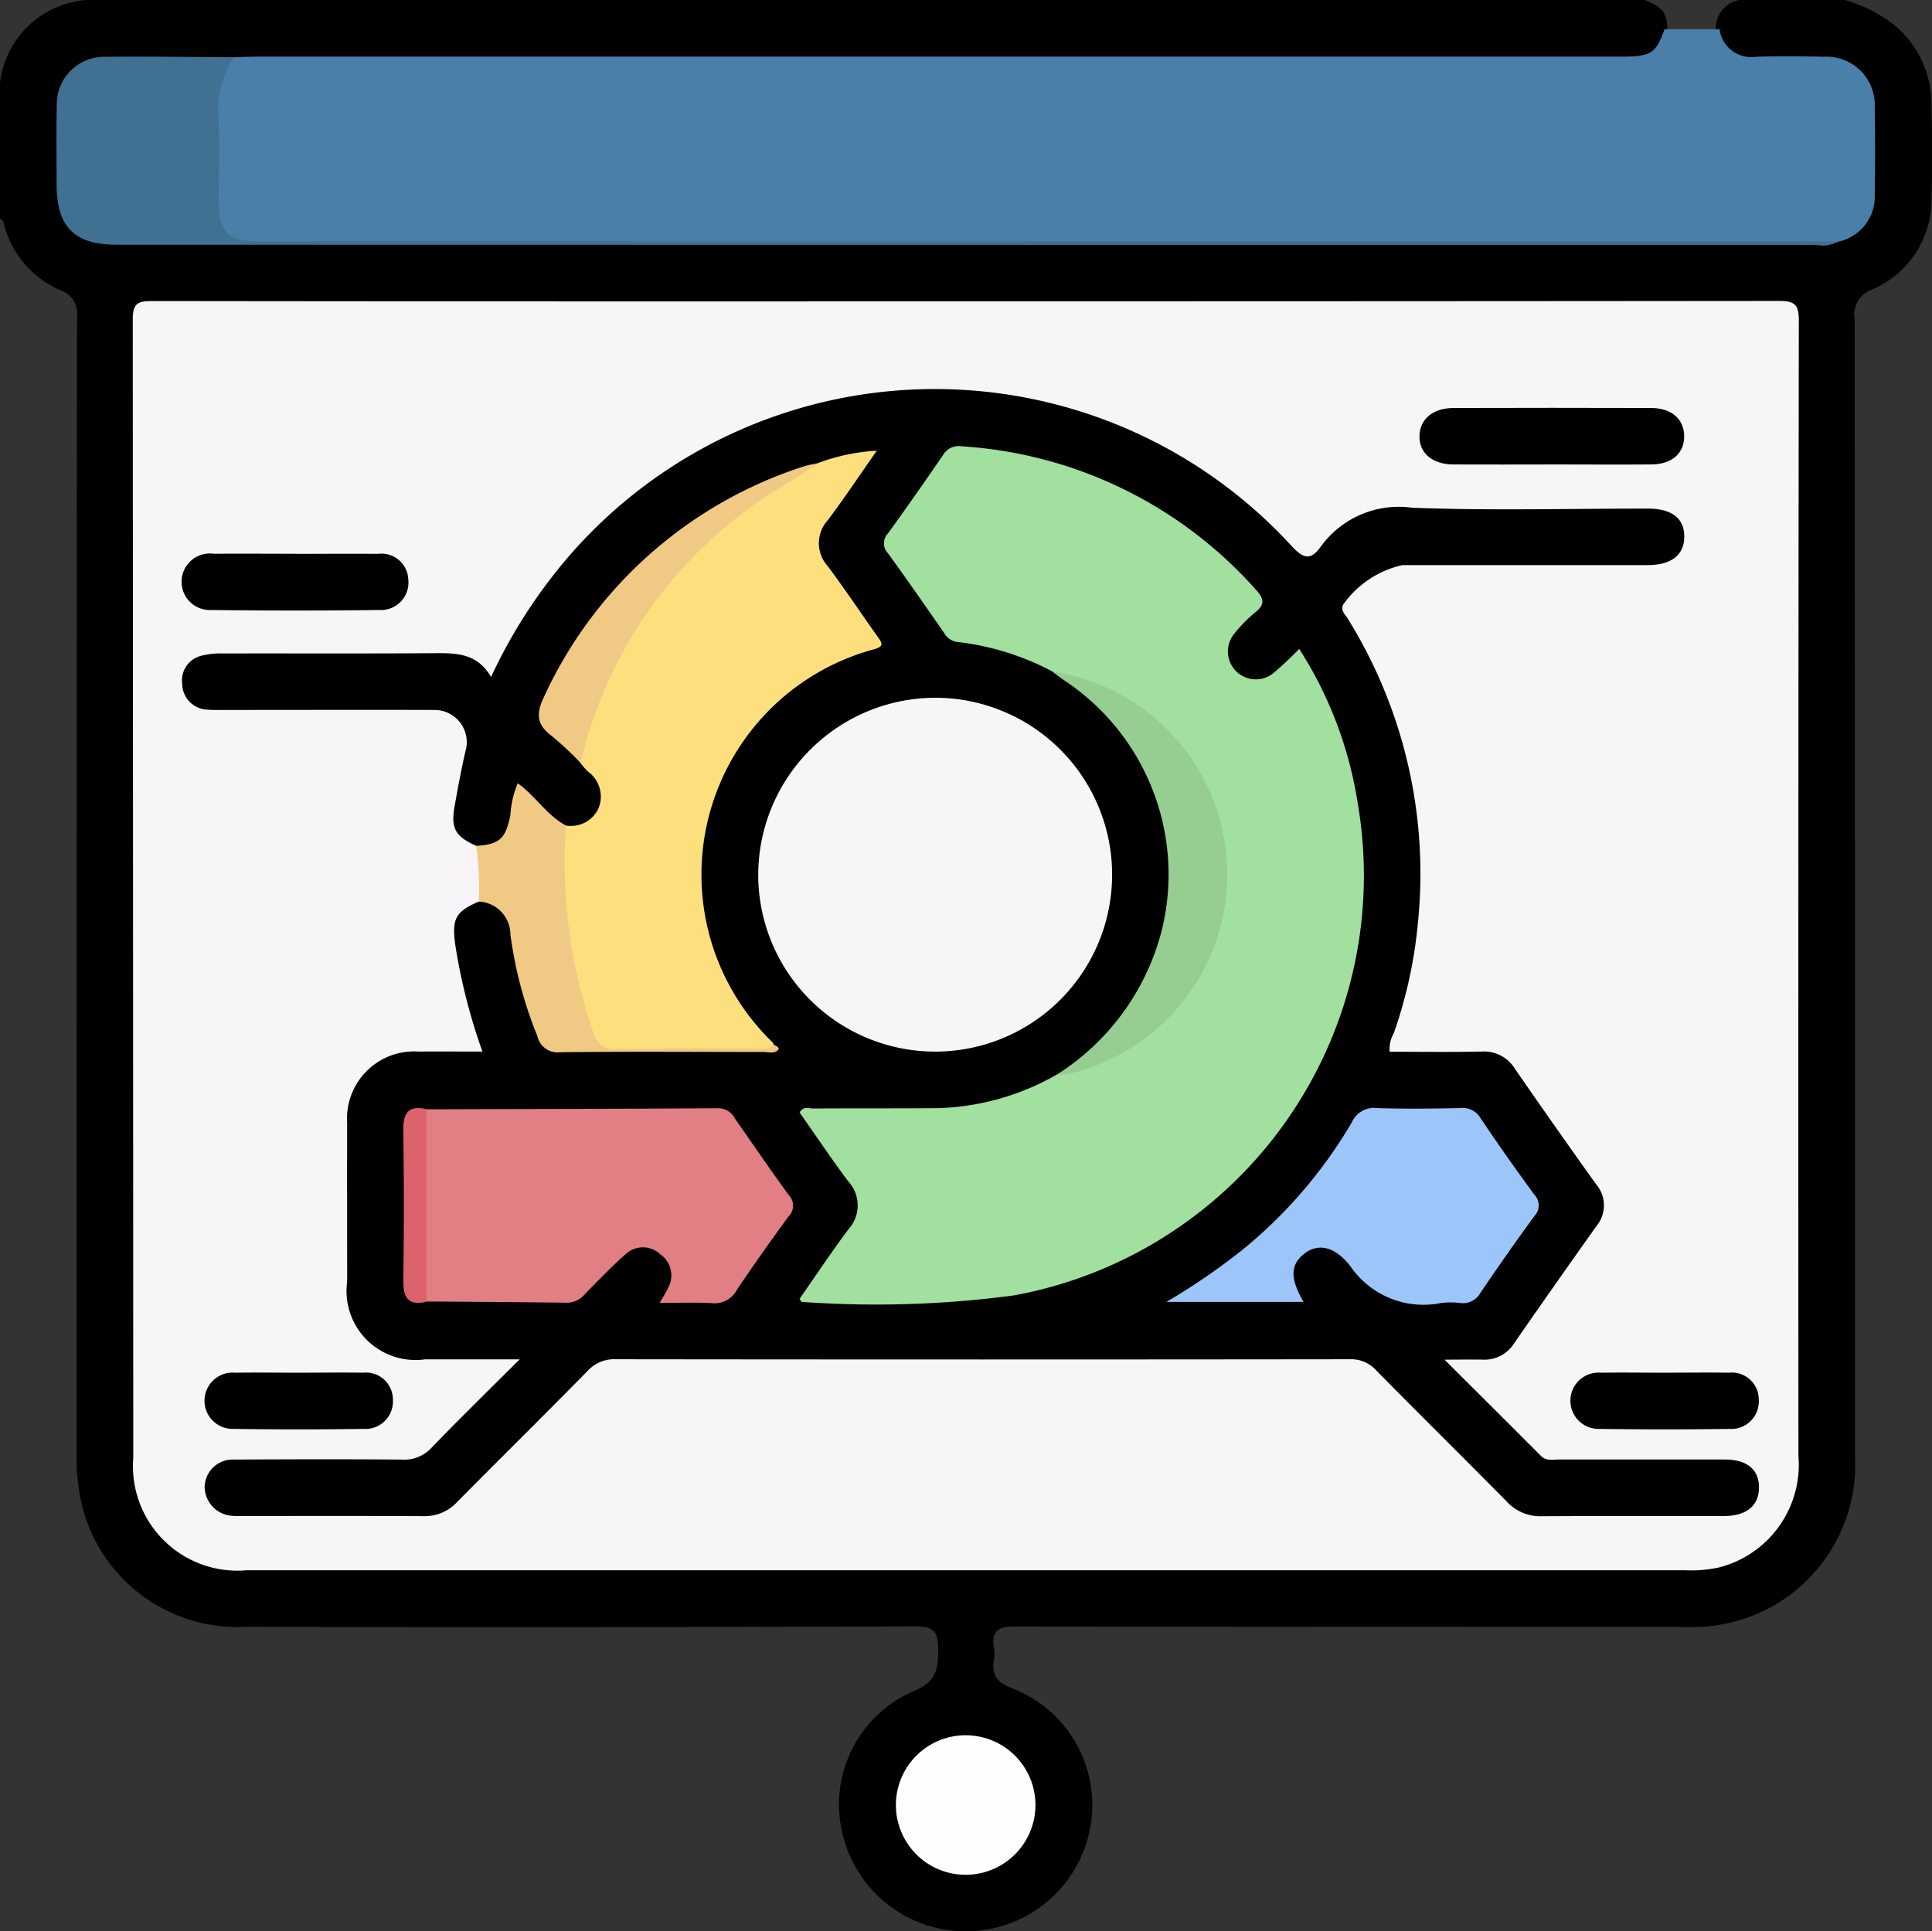 <svg id="Grupo_117468" data-name="Grupo 117468" xmlns="http://www.w3.org/2000/svg" xmlns:xlink="http://www.w3.org/1999/xlink" width="63.984" height="63.971" viewBox="0 0 63.984 63.971">
  <rect x="0" y="0" width="63.984" height="63.971" fill="#333333" stroke="none"/>
  <defs>
    <clipPath id="clip-path">
      <rect id="Rectángulo_41136" data-name="Rectángulo 41136" width="63.984" height="63.971" fill="none"/>
    </clipPath>
  </defs>
  <g id="Grupo_117467" data-name="Grupo 117467" clip-path="url(#clip-path)">
    <path id="Trazado_162181" data-name="Trazado 162181" d="M61.1,0a4.9,4.9,0,0,1,1.681.863,3.42,3.42,0,0,1,1.185,2.522c.023,1.061.036,2.125,0,3.186A3.231,3.231,0,0,1,62,9.591a.87.87,0,0,0-.577.985q.015,18.8.01,37.606a5.38,5.38,0,0,1-3.093,5.207,5.629,5.629,0,0,1-2.607.5c-7.371-.006-14.742,0-22.113-.017-.582,0-.794.157-.7.722a1.1,1.1,0,0,1,0,.374c-.1.541.129.772.647.971a4.138,4.138,0,0,1,2.53,4.647,4.192,4.192,0,0,1-8.2.125,4.082,4.082,0,0,1,2.337-4.686c.746-.3.833-.69.838-1.365,0-.617-.134-.793-.782-.791q-11.087.041-22.175.015A5.3,5.3,0,0,1,2.7,49.795a7.094,7.094,0,0,1-.163-1.735q0-18.772.012-37.544A.822.822,0,0,0,1.966,9.6a3.285,3.285,0,0,1-1.8-2.043C.122,7.448.153,7.3,0,7.247v-4.5A3.115,3.115,0,0,1,2.873,0h51.6c.661.28.769.455.741,1.194a1.221,1.221,0,0,1-1.231.873c-.229.012-.458.01-.687.01q-22.576,0-45.153,0a3.33,3.33,0,0,1-.374-.01c-1.332.01-2.664,0-4,.01A1.5,1.5,0,0,0,2.08,3.77c-.017.811-.023,1.624,0,2.435.037,1.156.548,1.68,1.7,1.706,1.477.035,2.955.028,4.432.029q25.725.012,51.449,0a3.378,3.378,0,0,0,1.053-.066,1.49,1.49,0,0,0,1.194-1.605q.032-1.279,0-2.557a1.5,1.5,0,0,0-1.675-1.658c-.707-.022-1.414.013-2.121-.014a1.175,1.175,0,0,1-1.278-.956A.953.953,0,0,1,57.6,0Z"/>
    <path id="Trazado_162182" data-name="Trazado 162182" d="M37.03,21.352q13.459,0,26.917-.012c.524,0,.642.141.641.654q-.023,18.8-.013,37.6a3.511,3.511,0,0,1-2.631,3.695,4.311,4.311,0,0,1-1.115.093q-23.825,0-47.651,0a3.458,3.458,0,0,1-3.749-3.722Q9.422,40.8,9.412,21.936c0-.532.188-.592.639-.592q13.489.017,26.979.008" transform="translate(-5.015 -11.372)" fill="#f8f5f8"/>
    <path id="Trazado_162183" data-name="Trazado 162183" d="M63.137,2.073h1.825a1.054,1.054,0,0,0,1.208.911c.748-.022,1.5-.017,2.245,0A1.6,1.6,0,0,1,70.1,4.665q.026,1.434,0,2.869a1.524,1.524,0,0,1-1.221,1.58,1.71,1.71,0,0,1-.679.046q-25.893,0-51.788,0c-.946,0-1.284-.273-1.334-1.218-.065-1.227-.054-2.457,0-3.684A1.375,1.375,0,0,1,15.759,3c.27-.007.541-.019.811-.02H61.737c.951,0,1.124-.113,1.4-.905" transform="translate(-8.013 -1.105)" fill="#4a7fa9"/>
    <path id="Trazado_162184" data-name="Trazado 162184" d="M9.879,4.035a3.192,3.192,0,0,0-.511,2.01c.046.872.01,1.748.011,2.622,0,1.211.251,1.468,1.417,1.468H62.379c.208,0,.416.008.624.013a1.084,1.084,0,0,1-.724.105q-28.154,0-56.308-.006c-1.375,0-1.962-.6-1.965-1.987,0-.874-.014-1.748.006-2.622A1.574,1.574,0,0,1,5.635,4.022c1.414-.015,2.829.007,4.244.013" transform="translate(-2.132 -2.141)" fill="#407092"/>
    <path id="Trazado_162185" data-name="Trazado 162185" d="M65.821,127.664a2.311,2.311,0,1,1,2.326-2.277,2.314,2.314,0,0,1-2.326,2.277" transform="translate(-33.855 -65.567)" fill="#fefefe"/>
    <path id="Trazado_162186" data-name="Trazado 162186" d="M22.654,42.717c-.7-.312-.85-.58-.721-1.309.109-.614.221-1.228.362-1.834a1.066,1.066,0,0,0-1.045-1.359c-2.311-.007-4.623,0-6.934,0-.187,0-.376.007-.561-.01a.865.865,0,0,1-.843-.849.843.843,0,0,1,.653-.941,2.5,2.5,0,0,1,.676-.071c2.332-.005,4.664.007,7-.009.728-.005,1.432-.015,1.9.788A17.225,17.225,0,0,1,25.7,33.145a16.029,16.029,0,0,1,23.957-.357c.391.426.633.48.967.011a3.188,3.188,0,0,1,3.02-1.282c2.6.1,5.2.027,7.807.029.8,0,1.21.325,1.207.933s-.436.938-1.218.939q-4.06,0-8.121,0a3.276,3.276,0,0,0-1.963,1.315c-.083.2.069.314.149.444A16.013,16.013,0,0,1,53.843,45.2a15.315,15.315,0,0,1-.8,3.708,1.065,1.065,0,0,0-.142.628c1.014,0,2.03.015,3.046-.007a1.2,1.2,0,0,1,1.1.568q1.33,1.925,2.69,3.828a1.069,1.069,0,0,1,.02,1.374q-1.374,1.932-2.725,3.88a1.16,1.16,0,0,1-1.046.555c-.367-.008-.734,0-1.268,0,1.144,1.142,2.171,2.162,3.192,3.188.176.177.386.12.586.12,1.832,0,3.665,0,5.5,0,.743,0,1.141.335,1.136.934s-.418.935-1.152.937c-2.02.006-4.04-.007-6.059.008a1.509,1.509,0,0,1-1.155-.5c-1.433-1.453-2.887-2.885-4.318-4.339a1.114,1.114,0,0,0-.873-.361q-12.15.015-24.3,0a1.181,1.181,0,0,0-.929.38c-1.43,1.455-2.884,2.888-4.319,4.338a1.454,1.454,0,0,1-1.1.479c-2.04-.011-4.081-.005-6.122-.005a2.017,2.017,0,0,1-.249-.007.972.972,0,0,1-.9-.948.927.927,0,0,1,.98-.914c1.853-.011,3.707-.015,5.56,0a1.218,1.218,0,0,0,.981-.4c.916-.952,1.864-1.875,2.91-2.919-1.154,0-2.145,0-3.136,0a2.285,2.285,0,0,1-2.576-2.571c0-1.749-.006-3.5,0-5.247a2.225,2.225,0,0,1,2.381-2.377c.683-.006,1.366,0,2.1,0a19.216,19.216,0,0,1-.9-3.533c-.115-.858-.006-1.1.792-1.441.618-.106.978.129,1.15.8s.238,1.4.455,2.073c.764,2.385.416,1.887,2.547,1.939,1.6.04,3.206.011,4.809,0,.177,0,.376.075.524-.089a9.891,9.891,0,0,1-1.909-3.331,7.618,7.618,0,0,1,1.673-7.554,7.3,7.3,0,0,1,3.392-2.24c.4-.122.441-.281.21-.612-.453-.648-.922-1.285-1.371-1.934a1.314,1.314,0,0,1,.023-1.868c.4-.58.814-1.157,1.214-1.74.025-.036.031-.076.005-.165a9.53,9.53,0,0,0-1.437.316,12.9,12.9,0,0,0-5.286,2.818,14.275,14.275,0,0,0-3.284,4.038c-.129.238-.241.484-.371.72A.87.87,0,0,0,25.316,39c.339.271.621.612.942.91a3.139,3.139,0,0,1,.371.413,1.161,1.161,0,0,1,.156,1.277,1.01,1.01,0,0,1-1.127.572A4.255,4.255,0,0,1,24.1,40.722a7.662,7.662,0,0,1-.228,1.3.921.921,0,0,1-1.215.7" transform="translate(-6.878 -14.7)"/>
    <path id="Trazado_162187" data-name="Trazado 162187" d="M33.772,57.614c.777-.05.97-.24,1.128-1.02a3.194,3.194,0,0,1,.243-1.053c.588.418.965,1.063,1.6,1.4a1.692,1.692,0,0,1,.175,1.145,15.65,15.65,0,0,0,.8,5.331.933.933,0,0,0,1.042.738c1.619,0,3.238-.065,4.856.035.08.063.281.114.085.233-.107.065-.284.017-.429.017-2.242,0-4.484-.019-6.726.01a.687.687,0,0,1-.753-.537,13.666,13.666,0,0,1-.891-3.355,1.1,1.1,0,0,0-1.048-1.1,10.662,10.662,0,0,0-.087-1.847" transform="translate(-17.997 -29.597)" fill="#f0ca85"/>
    <path id="Trazado_162188" data-name="Trazado 162188" d="M105.018,30.793c-1.081,0-2.163.006-3.245,0-.715,0-1.152-.382-1.135-.955.017-.549.446-.913,1.122-.915q3.276-.01,6.552,0c.675,0,1.09.371,1.093.933s-.4.93-1.08.936c-1.1.01-2.2,0-3.307,0" transform="translate(-53.628 -15.409)"/>
    <path id="Trazado_162189" data-name="Trazado 162189" d="M16.7,39.269c.894,0,1.788-.008,2.682,0a.891.891,0,0,1,1.009.865.909.909,0,0,1-.961.994q-2.775.036-5.551,0a.937.937,0,1,1,.076-1.862c.915-.008,1.83,0,2.744,0" transform="translate(-6.868 -20.924)" fill="#010101"/>
    <path id="Trazado_162190" data-name="Trazado 162190" d="M17.631,97.328c.705,0,1.411-.01,2.116,0a.893.893,0,0,1,.986.887.913.913,0,0,1-.977.975q-2.146.032-4.293,0a.933.933,0,1,1,.053-1.861c.7-.012,1.41,0,2.116,0" transform="translate(-7.721 -51.862)" fill="#010101"/>
    <path id="Trazado_162191" data-name="Trazado 162191" d="M114.473,97.328c.7,0,1.41-.01,2.115,0a.891.891,0,0,1,.987.884.913.913,0,0,1-.973.978q-2.145.032-4.292,0a.933.933,0,1,1,.047-1.861c.7-.012,1.41,0,2.115,0" transform="translate(-59.328 -51.862)" fill="#010101"/>
    <path id="Trazado_162192" data-name="Trazado 162192" d="M65.057,39.1a8.915,8.915,0,0,0-3.131-.975.568.568,0,0,1-.445-.289c-.618-.888-1.233-1.777-1.868-2.651a.475.475,0,0,1,0-.657c.624-.858,1.231-1.728,1.829-2.6a.6.6,0,0,1,.627-.283,14.215,14.215,0,0,1,9.728,4.746c.261.285.318.48-.01.745a4.7,4.7,0,0,0-.7.71.924.924,0,0,0,1.285,1.315,11.572,11.572,0,0,0,.861-.808,13.207,13.207,0,0,1,1.942,5.135A14.139,14.139,0,0,1,63.789,59.767a34.512,34.512,0,0,1-7.032.215c-.011,0-.021-.028-.072-.1.529-.757,1.054-1.548,1.622-2.307a1.173,1.173,0,0,0-.009-1.585c-.559-.746-1.078-1.523-1.61-2.28.122-.223.31-.132.456-.133,1.373-.009,2.747,0,4.121-.012a8.389,8.389,0,0,0,3.919-1.1,7.881,7.881,0,0,0,4.146-2.616,6.657,6.657,0,0,0-.021-8.071A6.565,6.565,0,0,0,66.1,39.516c-.355-.117-.691-.276-1.038-.411" transform="translate(-30.206 -16.861)" fill="#a1e09e"/>
    <path id="Trazado_162193" data-name="Trazado 162193" d="M59.635,49.475a5.86,5.86,0,1,1-5.878,5.844,5.877,5.877,0,0,1,5.878-5.844" transform="translate(-28.646 -26.364)" fill="#f8f5f8"/>
    <path id="Trazado_162194" data-name="Trazado 162194" d="M46.981,51.623c-.134.185-.333.138-.513.138-1.576,0-3.152-.017-4.727.013-.45.008-.6-.193-.738-.566a17.168,17.168,0,0,1-.9-6.834,1,1,0,0,0,1.077-.573,1.023,1.023,0,0,0-.359-1.221,2.8,2.8,0,0,1-.24-.279.945.945,0,0,1,.012-.786,15.164,15.164,0,0,1,6.914-8.723c.3-.179.661-.221.948-.425a6.513,6.513,0,0,1,1.94-.407c-.573.818-1.077,1.575-1.621,2.3a1.132,1.132,0,0,0,0,1.527c.572.764,1.1,1.56,1.655,2.34.142.2.221.315-.128.41a7.731,7.731,0,0,0-3.349,13.027.185.185,0,0,1,.026.057" transform="translate(-21.358 -17.031)" fill="#fedf7d"/>
    <path id="Trazado_162195" data-name="Trazado 162195" d="M30,78.617c3.222-.01,6.443-.016,9.666-.036a.613.613,0,0,1,.544.337c.6.852,1.178,1.712,1.794,2.548a.5.5,0,0,1-.017.7c-.588.806-1.166,1.619-1.72,2.447a.829.829,0,0,1-.817.424c-.552-.03-1.106-.008-1.728-.008.123-.218.211-.353.279-.5a.851.851,0,0,0-.264-1.114.835.835,0,0,0-1.144,0c-.467.412-.9.867-1.337,1.308a.779.779,0,0,1-.584.3c-1.558-.021-3.116-.029-4.674-.042a1.093,1.093,0,0,1-.2-.764q-.008-2.426,0-4.851a1.02,1.02,0,0,1,.2-.76" transform="translate(-15.874 -41.874)" fill="#e17f85"/>
    <path id="Trazado_162196" data-name="Trazado 162196" d="M87.246,84.991H82.7a21.925,21.925,0,0,0,2.511-1.72,15.618,15.618,0,0,0,3.633-4.237.8.8,0,0,1,.833-.463c.914.03,1.83.018,2.745,0a.687.687,0,0,1,.673.321c.577.863,1.177,1.712,1.791,2.549a.509.509,0,0,1,0,.706q-.919,1.258-1.791,2.55a.664.664,0,0,1-.673.33,2.5,2.5,0,0,0-.623,0A2.935,2.935,0,0,1,88.786,83.8c-.54-.688-1.1-.752-1.545-.387s-.441.819,0,1.577" transform="translate(-44.07 -41.869)" fill="#9cc5fa"/>
    <path id="Trazado_162197" data-name="Trazado 162197" d="M74.609,47.619a6.788,6.788,0,0,1,.617,13.308,4.762,4.762,0,0,1-.491.056,8.005,8.005,0,0,0,3.486-4.745,7.711,7.711,0,0,0-3.214-8.326c-.136-.092-.266-.194-.4-.292" transform="translate(-39.758 -25.375)" fill="#96ce91"/>
    <path id="Trazado_162198" data-name="Trazado 162198" d="M47.461,32.832c-.82.586-1.728,1.036-2.519,1.669a14.53,14.53,0,0,0-5.357,8.265,10.27,10.27,0,0,0-.951-.89c-.512-.376-.526-.755-.256-1.307a14.286,14.286,0,0,1,8.6-7.625c.156-.052.321-.075.482-.111" transform="translate(-20.358 -17.496)" fill="#f0ca85"/>
    <path id="Trazado_162199" data-name="Trazado 162199" d="M29.356,78.617q0,3.187,0,6.375c-.592.139-.773-.122-.765-.7q.036-2.494,0-4.99c-.009-.582.185-.824.768-.69" transform="translate(-15.234 -41.875)" fill="#dc636e"/>
  </g>
</svg>
